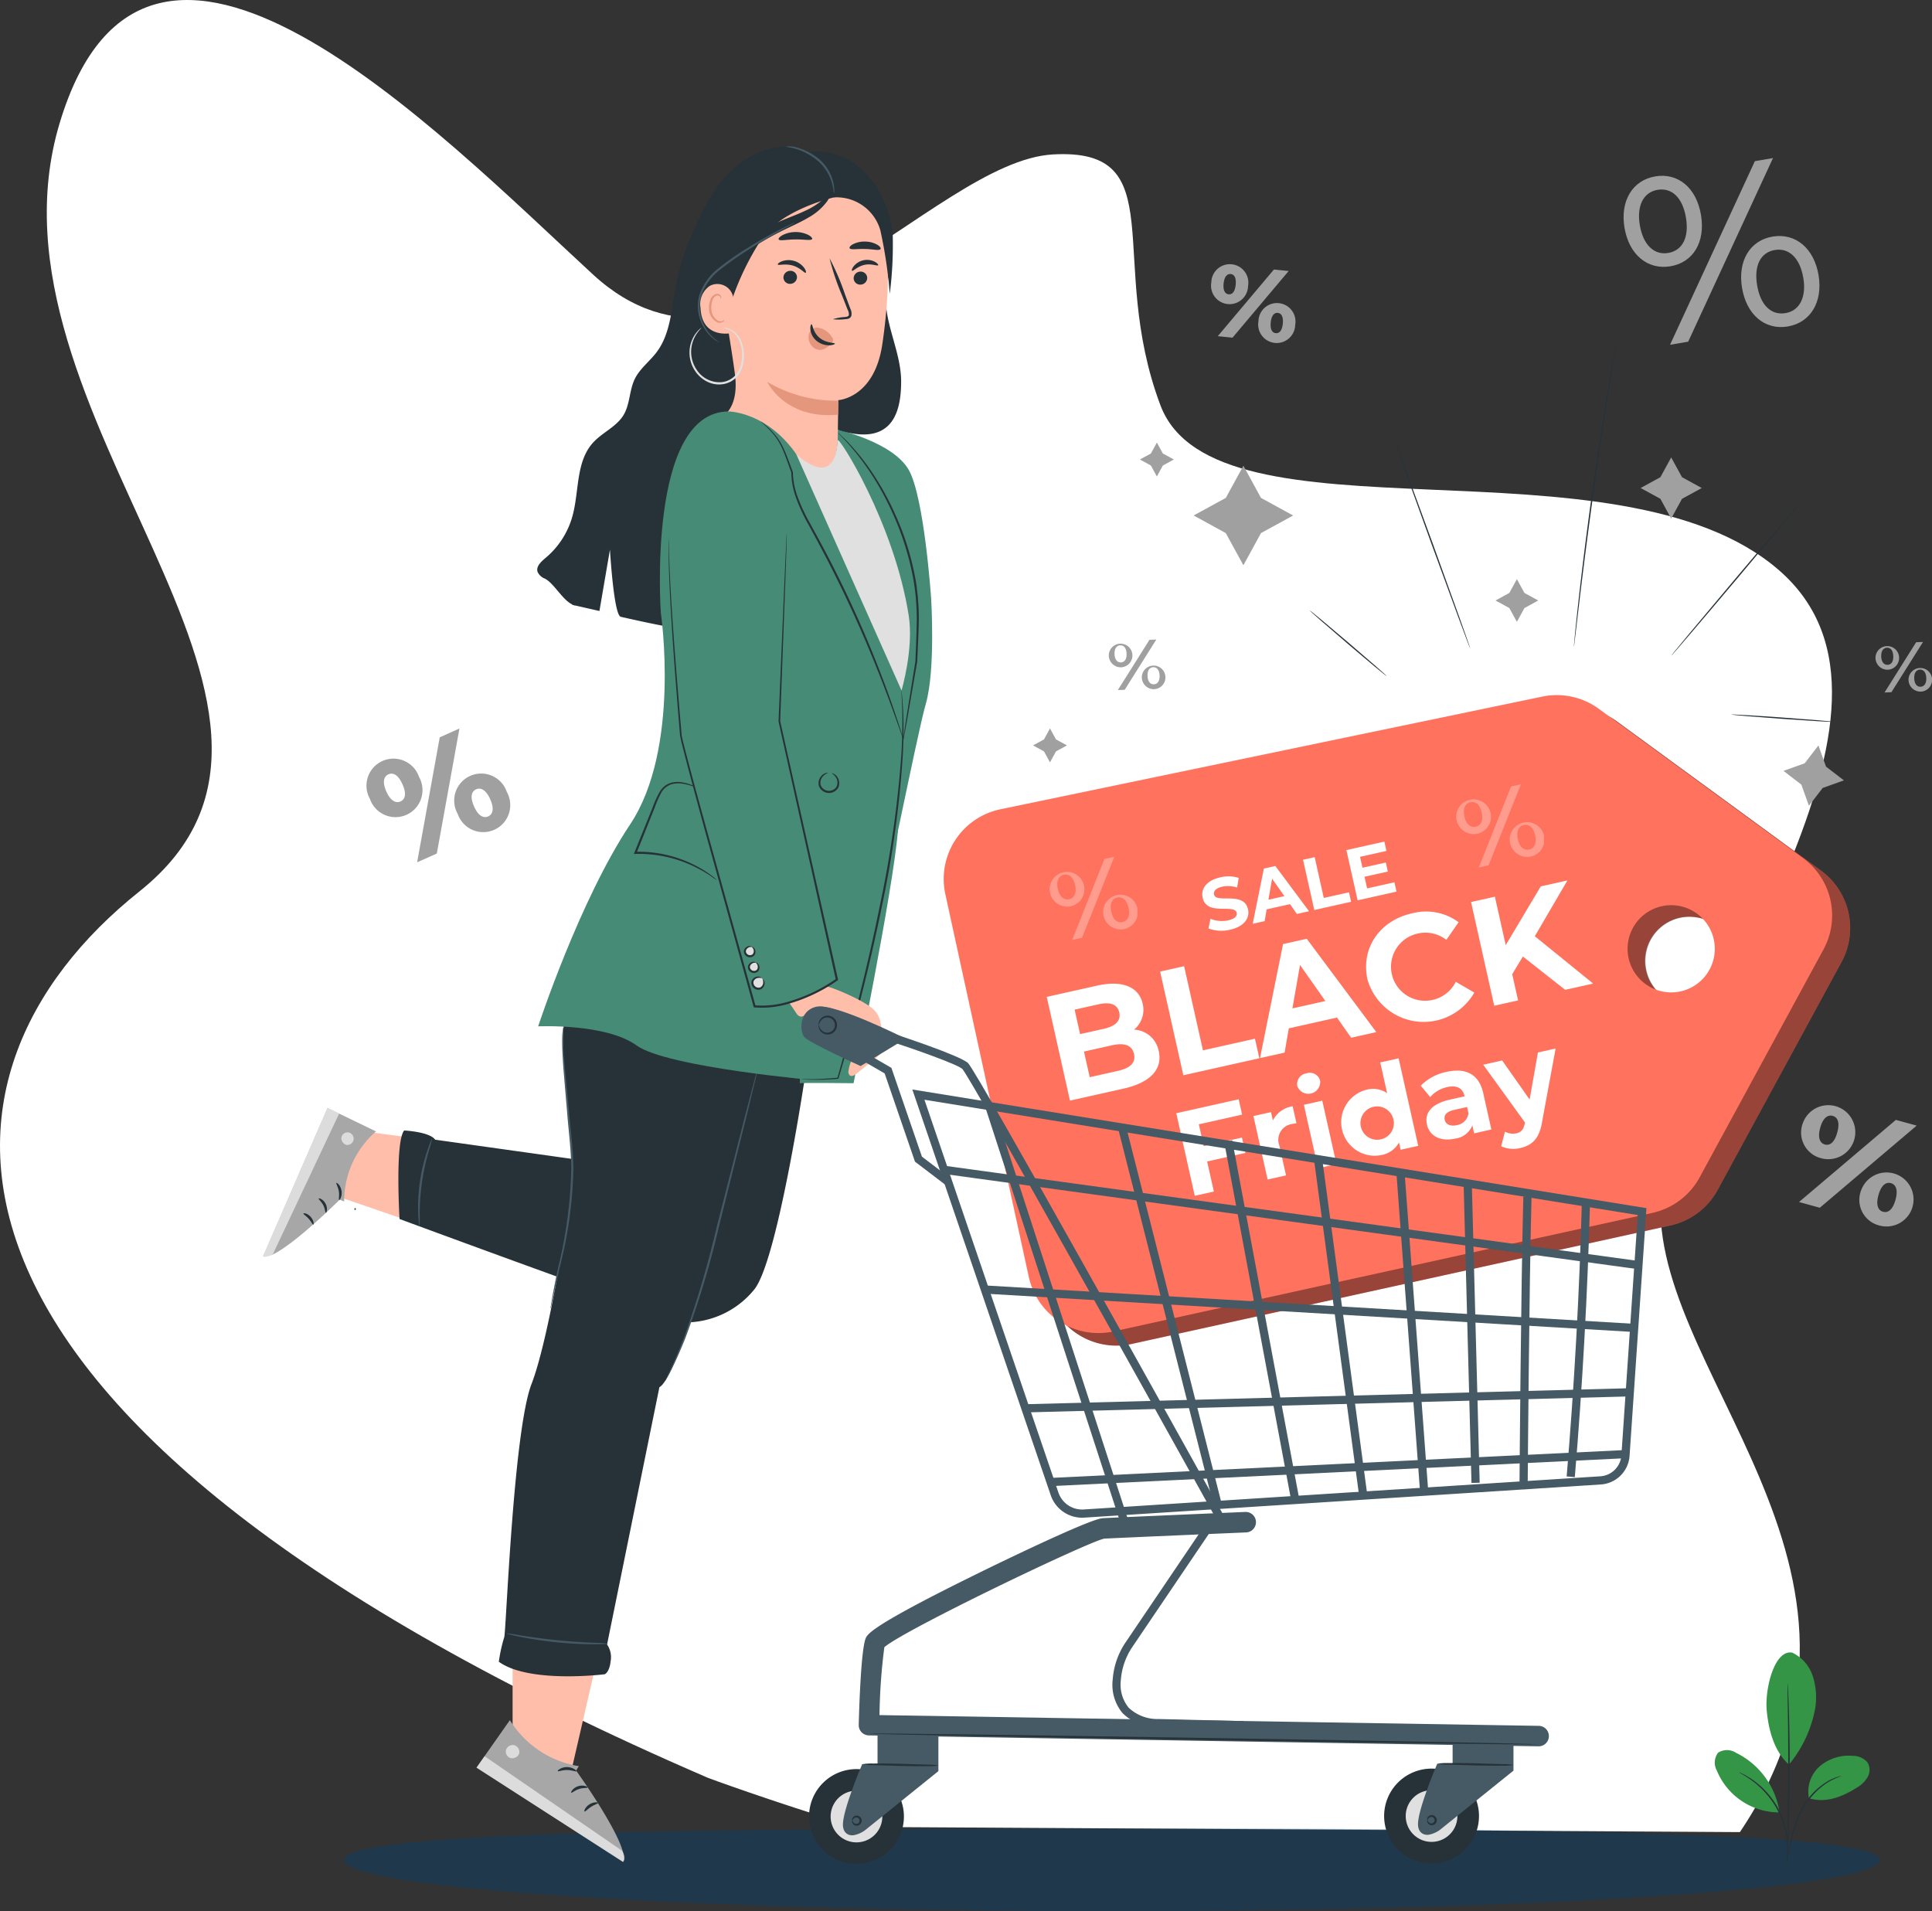 <svg xmlns="http://www.w3.org/2000/svg" xmlns:xlink="http://www.w3.org/1999/xlink" width="228.911" height="226.469" viewBox="0 0 228.911 226.469">
  <rect x="0" y="0" width="228.911" height="226.469" fill="#333333" stroke="none"/>
  <defs>
    <clipPath id="clip-path">
      <rect id="Rectángulo_291369" data-name="Rectángulo 291369" width="217.061" height="217.091" fill="#fff"/>
    </clipPath>
    <clipPath id="clip-path-2">
      <rect id="Rectángulo_291491" data-name="Rectángulo 291491" width="197.749" height="203.521" fill="none"/>
    </clipPath>
    <clipPath id="clip-path-6">
      <rect id="Rectángulo_291472" data-name="Rectángulo 291472" width="1.608" height="1.569" fill="none"/>
    </clipPath>
    <clipPath id="clip-path-7">
      <rect id="Rectángulo_291473" data-name="Rectángulo 291473" width="17.532" height="12.528" fill="none"/>
    </clipPath>
    <clipPath id="clip-path-8">
      <rect id="Rectángulo_291474" data-name="Rectángulo 291474" width="1.47" height="1.503" fill="none"/>
    </clipPath>
    <clipPath id="clip-path-9">
      <rect id="Rectángulo_291475" data-name="Rectángulo 291475" width="9.02" height="17.681" fill="none"/>
    </clipPath>
    <clipPath id="clip-path-11">
      <rect id="Rectángulo_291477" data-name="Rectángulo 291477" width="105.265" height="75.595" fill="none"/>
    </clipPath>
    <clipPath id="clip-path-12">
      <rect id="Rectángulo_291478" data-name="Rectángulo 291478" width="10.477" height="9.855" fill="none"/>
    </clipPath>
  </defs>
  <g id="Grupo_871317" data-name="Grupo 871317" transform="translate(-1037.839 -847.998)">
    <g id="Grupo_870717" data-name="Grupo 870717" transform="translate(1037.839 847.998)">
      <g id="Grupo_870714" data-name="Grupo 870714" clip-path="url(#clip-path)">
        <path id="Trazado_215321" data-name="Trazado 215321" d="M16.525,105.621c27.129-21.63-19.852-56.536-9.449-91.06s44.729.97,63.2,17.979S110.392,19.118,124.742,18.3s6.274,12.483,12.746,29.711,54.177,2.921,73.3,19.561-11.344,52.052-13.909,73.168,30.376,45.01,9.271,76.35l-104.846-.62c-10.55-3.243-17.432-5.813-17.432-5.813C-14.283,168.268-10.6,127.25,16.525,105.621" transform="translate(0 0)" fill="#fff"/>
      </g>
    </g>
    <g id="Grupo_870937" data-name="Grupo 870937" transform="translate(10479 10996.137)">
      <path id="Trazado_264543" data-name="Trazado 264543" d="M209.053,582.976c0,3.35-40.736,6.066-90.986,6.066s-90.986-2.716-90.986-6.066,40.759-3.741,91.01-3.741,90.963.391,90.963,3.741" transform="translate(-9427.479 -10510.712)" fill="#033f71" opacity="0.4"/>
      <g id="Grupo_870936" data-name="Grupo 870936" transform="translate(-9410 -10130.796)">
        <g id="Grupo_870935" data-name="Grupo 870935" clip-path="url(#clip-path-2)">
          <g id="Grupo_870907" data-name="Grupo 870907">
            <g id="Grupo_870906" data-name="Grupo 870906" clip-path="url(#clip-path-2)">
              <path id="Trazado_264419" data-name="Trazado 264419" d="M231.594,30.928a2.194,2.194,0,1,1,4.352.44,2.194,2.194,0,1,1-4.352-.44m7.416-1.517,1.746.176-6.653,7.9-1.746-.177Zm-4.531,1.808c.087-.861-.182-1.231-.594-1.272-.388-.039-.75.267-.837,1.128s.206,1.234.594,1.272c.412.042.75-.267.836-1.128m2.7,4.314a2.194,2.194,0,1,1,4.352.44,2.194,2.194,0,1,1-4.352-.44m2.885.292c.087-.861-.194-1.232-.594-1.273s-.749.267-.836,1.128.194,1.232.594,1.272.75-.267.837-1.128" transform="translate(-119.231 -14.819)" fill="#a0a0a0"/>
              <path id="Trazado_264420" data-name="Trazado 264420" d="M332.406,11.118c-.535-3.179.945-5.635,3.65-6.09s4.874,1.36,5.413,4.567-.918,5.631-3.623,6.085-4.907-1.384-5.44-4.563M339.684,9.9c-.394-2.343-1.66-3.563-3.361-3.278-1.673.281-2.494,1.882-2.1,4.2s1.688,3.559,3.361,3.278c1.7-.286,2.5-1.853,2.1-4.2m8.169-6.677L350,2.858l-10.05,21.76-2.146.36Zm-1.519,15.023c-.534-3.18.918-5.631,3.623-6.085s4.906,1.383,5.44,4.562-.946,5.635-3.65,6.09-4.878-1.388-5.413-4.567m7.251-1.219c-.389-2.315-1.688-3.558-3.361-3.277-1.7.286-2.5,1.853-2.1,4.2s1.66,3.564,3.361,3.278c1.673-.281,2.495-1.882,2.106-4.2" transform="translate(-171.09 -1.471)" fill="#a0a0a0"/>
              <path id="Trazado_264421" data-name="Trazado 264421" d="M25.713,150.525a3.2,3.2,0,1,1,5.819-2.6,3.2,3.2,0,1,1-5.819,2.6M29.57,148.8c-.514-1.151-1.122-1.423-1.673-1.177-.518.232-.753.881-.239,2.032s1.155,1.409,1.673,1.177c.551-.246.754-.881.24-2.032m4.414-5.568,2.334-1.043L33.64,157l-2.334,1.043Zm2.125,9.064a3.2,3.2,0,1,1,5.818-2.6,3.2,3.2,0,1,1-5.818,2.6m3.856-1.723c-.514-1.151-1.138-1.417-1.672-1.178s-.753.881-.24,2.032,1.138,1.416,1.673,1.177.753-.881.239-2.032" transform="translate(-13.044 -73.209)" fill="#a0a0a0"/>
              <path id="Trazado_264422" data-name="Trazado 264422" d="M386.62,235.412l2.465.678-11.476,9.732-2.465-.678Zm-11.02.376a3.2,3.2,0,1,1,2.151,4.163,3.133,3.133,0,0,1-2.151-4.163m4.074,1.12c.334-1.215.038-1.812-.544-1.972-.548-.151-1.142.2-1.476,1.417s0,1.822.543,1.972c.582.16,1.142-.2,1.476-1.417m2.829,6.853a3.2,3.2,0,1,1,2.151,4.163,3.124,3.124,0,0,1-2.151-4.163m4.074,1.12c.334-1.215.021-1.817-.543-1.972s-1.142.2-1.476,1.417-.021,1.817.544,1.972,1.141-.2,1.475-1.417" transform="translate(-193.15 -120.057)" fill="#a0a0a0"/>
              <path id="Trazado_264423" data-name="Trazado 264423" d="M206.579,122.208a1.4,1.4,0,1,1,1.445,1.54,1.419,1.419,0,0,1-1.445-1.54m2.1-.079c-.024-.647-.3-1-.751-.984-.431.016-.7.4-.675,1.038s.32,1,.751.985c.448-.017.7-.392.675-1.039m2.712-1.638.813-.031-3.745,5.955-.813.031Zm-.9,4.311a1.4,1.4,0,1,1,1.445,1.54,1.418,1.418,0,0,1-1.445-1.54m2.1-.079c-.024-.638-.312-1-.751-.985s-.7.391-.675,1.039.311,1,.751.985.7-.4.675-1.039" transform="translate(-106.36 -62.021)" fill="#a0a0a0"/>
              <path id="Trazado_264424" data-name="Trazado 264424" d="M393.83,122.8a1.4,1.4,0,1,1,1.445,1.54,1.419,1.419,0,0,1-1.445-1.54m2.1-.079c-.024-.647-.3-1-.751-.984-.431.016-.7.4-.675,1.038s.32,1,.751.985c.448-.017.7-.392.675-1.039m2.712-1.638.813-.031-3.745,5.955-.813.031Zm-.9,4.311a1.4,1.4,0,1,1,1.445,1.54,1.418,1.418,0,0,1-1.445-1.54m2.1-.079c-.024-.638-.312-1-.751-.985s-.7.392-.675,1.039.312,1,.751.985.7-.4.675-1.039" transform="translate(-202.77 -62.326)" fill="#a0a0a0"/>
              <path id="Trazado_264425" data-name="Trazado 264425" d="M235.272,81.818l3.811,2.084-3.811,2.084L233.187,89.8,231.1,85.986,227.293,83.9l3.811-2.084,2.084-3.811Z" transform="translate(-117.026 -40.163)" fill="#a0a0a0"/>
              <path id="Trazado_264426" data-name="Trazado 264426" d="M216.891,73.643l1.3.71-1.3.71-.71,1.3-.71-1.3-1.3-.71,1.3-.71.71-1.3Z" transform="translate(-110.271 -37.248)" fill="#a0a0a0"/>
              <path id="Trazado_264427" data-name="Trazado 264427" d="M190.788,143.471l1.3.71-1.3.71-.71,1.3-.71-1.3-1.3-.71,1.3-.71.71-1.3Z" transform="translate(-96.832 -73.2)" fill="#a0a0a0"/>
              <path id="Trazado_264428" data-name="Trazado 264428" d="M341.359,78.317,343.7,79.6l-2.342,1.281-1.281,2.342L338.8,80.878,336.456,79.6l2.342-1.281,1.281-2.342Z" transform="translate(-173.23 -39.117)" fill="#a0a0a0"/>
              <path id="Trazado_264429" data-name="Trazado 264429" d="M376.387,148.834l2.116,1.627-2.512.9-1.627,2.116-.9-2.512-2.116-1.627,2.512-.9,1.627-2.116Z" transform="translate(-191.194 -75.337)" fill="#a0a0a0"/>
              <path id="Trazado_264430" data-name="Trazado 264430" d="M304.449,107.34l1.636.895-1.636.895-.895,1.636-.895-1.636-1.636-.895,1.636-.895.895-1.636Z" transform="translate(-154.988 -54.424)" fill="#a0a0a0"/>
            </g>
          </g>
          <g id="Grupo_870909" data-name="Grupo 870909">
            <g id="Grupo_870908" data-name="Grupo 870908" clip-path="url(#clip-path-2)">
              <path id="Trazado_264431" data-name="Trazado 264431" d="M370.236,367.872a4.684,4.684,0,0,1,2.428,2.751,8.27,8.27,0,0,1,.323,3.726,14.6,14.6,0,0,1-3.127,6.791c-2.036-1.777-2.5-4.877-2.643-6.465-.22-2.509.907-7.177,3.02-6.8" transform="translate(-189.054 -189.395)" fill="#359547"/>
              <path id="Trazado_264432" data-name="Trazado 264432" d="M377.475,398.12a4,4,0,0,1,1.292-3.8,5.309,5.309,0,0,1,3.916-1.223,2.235,2.235,0,0,1,1.719.772,1.71,1.71,0,0,1,.026,1.732,3.467,3.467,0,0,1-1.283,1.264c-1.764,1.107-3.675,1.854-5.67,1.256" transform="translate(-194.302 -202.384)" fill="#359547"/>
              <path id="Trazado_264433" data-name="Trazado 264433" d="M372.187,408.068a2.811,2.811,0,0,1,.073-.5c.064-.349.147-.8.246-1.343a14.025,14.025,0,0,1,1.386-4.29,8.588,8.588,0,0,1,3.078-3.272,5.824,5.824,0,0,1,1.256-.555,3.5,3.5,0,0,1,.361-.092.371.371,0,0,1,.129-.018,9.147,9.147,0,0,0-1.681.772,8.871,8.871,0,0,0-2.989,3.251,15.1,15.1,0,0,0-1.418,4.229c-.123.563-.224,1.019-.3,1.332a2.641,2.641,0,0,1-.14.482" transform="translate(-191.626 -204.918)" fill="#263238"/>
              <path id="Trazado_264434" data-name="Trazado 264434" d="M372.24,375.379a1.018,1.018,0,0,1,.025.217c.01.161.022.368.037.623.029.541.061,1.325.092,2.294.063,1.938.112,4.616.1,7.573s-.085,5.637-.165,7.574c-.04.968-.078,1.752-.112,2.293-.017.256-.031.462-.042.623a1.034,1.034,0,0,1-.027.216.967.967,0,0,1-.009-.218c0-.162.005-.368.009-.624.014-.564.033-1.342.056-2.294.048-1.937.1-4.613.113-7.57s-.017-5.632-.048-7.57c-.015-.952-.027-1.73-.036-2.295,0-.256,0-.463,0-.624a1.025,1.025,0,0,1,.011-.218" transform="translate(-191.603 -193.271)" fill="#263238"/>
              <path id="Trazado_264435" data-name="Trazado 264435" d="M362.214,398.878a9.352,9.352,0,0,0-5.106-6.851A1.973,1.973,0,0,0,354.98,392a1.936,1.936,0,0,0-.161,2.121,7.991,7.991,0,0,0,7.347,4.961" transform="translate(-182.565 -201.67)" fill="#359547"/>
              <path id="Trazado_264436" data-name="Trazado 264436" d="M360.465,397.11a2.4,2.4,0,0,1,.432.189,4.392,4.392,0,0,1,.488.26c.183.114.4.226.621.39a8.234,8.234,0,0,1,.711.536,9.169,9.169,0,0,1,.757.687,10.391,10.391,0,0,1,1.438,1.847,10.176,10.176,0,0,1,.947,2.142,8.89,8.89,0,0,1,.239.995,7.557,7.557,0,0,1,.122.882,7,7,0,0,1,.034.733,4.278,4.278,0,0,1-.016.553,2.407,2.407,0,0,1-.052.469c-.04,0,.03-.673-.089-1.742a8.118,8.118,0,0,0-.142-.866,9.229,9.229,0,0,0-.251-.975,10.569,10.569,0,0,0-.944-2.1,10.807,10.807,0,0,0-1.4-1.825,9.788,9.788,0,0,0-.734-.689c-.233-.213-.474-.383-.689-.545-.875-.627-1.488-.906-1.47-.94" transform="translate(-185.592 -204.459)" fill="#263238"/>
            </g>
          </g>
          <g id="Grupo_870923" data-name="Grupo 870923">
            <g id="Grupo_870922" data-name="Grupo 870922" clip-path="url(#clip-path-2)">
              <path id="Trazado_264437" data-name="Trazado 264437" d="M116.489,69.022c.594,0,7.187,1.584,9.039,4.851S128.18,89.1,128.18,89.1s.533,8.412-.62,12.451c-1.168,4.094-4.927,23.88-6.323,27.906-1.791,5.164-4.331,13.687-4.331,13.687L95.2,127.732Z" transform="translate(-49.017 -35.537)" fill="#468b76"/>
              <path id="Trazado_264438" data-name="Trazado 264438" d="M134.687,30.339c-.937,2.027-.635,4.4-.084,6.565s1.34,4.31,1.324,6.543c-.023,3.281-.855,7.762-7.5,5.645-4.048-1.289-.325,10.724-2.512,14.367a6.153,6.153,0,0,1-1.569,1.949c-1.633,1.161-3.881.488-5.753-.225-.6-.228-1.28-.547-1.417-1.172a1.95,1.95,0,0,1,.12-.967l9.924-32.938" transform="translate(-60.317 -15.501)" fill="#263238"/>
              <path id="Trazado_264439" data-name="Trazado 264439" d="M120.184,41.738c3.811-.9,4.982-2.794,5.027-6.146l.058-4.264s4.218-.219,5.2-6.5a62.478,62.478,0,0,0,.641-12.36c-.245-3.768-4.16-10.411-7.913-10.006L112.89,7.477a2.21,2.21,0,0,0-1.972,2.245l.8,24.355" transform="translate(-57.108 -1.258)" fill="#ffbea9"/>
              <path id="Trazado_264440" data-name="Trazado 264440" d="M145.863,31.315a.805.805,0,0,1-.775.815.771.771,0,0,1-.832-.724.806.806,0,0,1,.774-.815.771.771,0,0,1,.833.725" transform="translate(-74.273 -15.749)" fill="#263238"/>
              <path id="Trazado_264441" data-name="Trazado 264441" d="M146.932,28.355c-.072.135-.78-.228-1.627-.041s-1.36.793-1.479.7c-.057-.042,0-.27.217-.549a2.037,2.037,0,0,1,1.151-.7,2,2,0,0,1,1.327.176c.311.166.446.355.41.416" transform="translate(-74.041 -14.272)" fill="#263238"/>
              <path id="Trazado_264442" data-name="Trazado 264442" d="M128.712,31.128a.806.806,0,0,1-.775.815.771.771,0,0,1-.832-.725.806.806,0,0,1,.774-.815.77.77,0,0,1,.832.725" transform="translate(-65.442 -15.653)" fill="#263238"/>
              <path id="Trazado_264443" data-name="Trazado 264443" d="M129.036,29.283c-.137.084-.634-.594-1.539-.855s-1.7.019-1.77-.125c-.033-.065.131-.242.485-.377a2.326,2.326,0,0,1,1.457-.042,2.255,2.255,0,0,1,1.184.823c.214.3.249.539.183.575" transform="translate(-64.731 -14.307)" fill="#263238"/>
              <path id="Trazado_264444" data-name="Trazado 264444" d="M138.77,34.545a5.714,5.714,0,0,1,1.407-.257c.221-.023.43-.068.468-.219a1.132,1.132,0,0,0-.149-.656l-.658-1.683a28.988,28.988,0,0,1-1.48-4.4,28.968,28.968,0,0,1,1.831,4.275l.631,1.694a1.282,1.282,0,0,1,.117.868.557.557,0,0,1-.363.325,1.5,1.5,0,0,1-.376.053,5.616,5.616,0,0,1-1.427.005" transform="translate(-71.231 -14.068)" fill="#263238"/>
              <path id="Trazado_264445" data-name="Trazado 264445" d="M131.567,59.75a15.978,15.978,0,0,1-8.416-2.225s2.108,4.484,8.393,3.883Z" transform="translate(-63.407 -29.618)" fill="#e4977c"/>
              <path id="Trazado_264446" data-name="Trazado 264446" d="M136,45.382a2.314,2.314,0,0,0-1.665-1.1.993.993,0,0,0-.977.544,1.571,1.571,0,0,0,.14,1.441,1.327,1.327,0,0,0,1.313.636A2.222,2.222,0,0,0,135.9,46.2a.783.783,0,0,0,.22-.311.533.533,0,0,0-.069-.455" transform="translate(-68.604 -22.798)" fill="#e4977c"/>
              <path id="Trazado_264447" data-name="Trazado 264447" d="M133.815,43.456c.141-.008.145.932.952,1.6s1.808.56,1.815.692c.013.059-.223.183-.646.2a2.343,2.343,0,0,1-1.516-.524,2.041,2.041,0,0,1-.737-1.34c-.037-.393.067-.626.132-.621" transform="translate(-68.825 -22.374)" fill="#263238"/>
              <path id="Trazado_264448" data-name="Trazado 264448" d="M129.894,21.747c-.108.226-.959.03-1.982.052-1.025,0-1.87.217-1.983-.006-.05-.107.114-.313.466-.507a3.446,3.446,0,0,1,3.021-.035c.357.186.525.389.478.5" transform="translate(-64.832 -10.77)" fill="#263238"/>
              <path id="Trazado_264449" data-name="Trazado 264449" d="M146.908,24.154c-.19.2-.931-.009-1.823-.02-.892-.036-1.648.13-1.821-.077-.076-.1.043-.3.374-.483a2.989,2.989,0,0,1,1.483-.32,2.928,2.928,0,0,1,1.453.4c.315.2.418.406.334.5" transform="translate(-73.75 -11.972)" fill="#263238"/>
              <path id="Trazado_264450" data-name="Trazado 264450" d="M79.295,35.34c1.37-2.214,5.792-7.521,7.357-11.176,1.117-2.608,1.958-11.759,4.34-16.469S96.179,1.079,98.931.338a6.329,6.329,0,0,1,6.06,1.376c1.243,1.112,1.667,4.348,1.667,4.348s-6.639,1.476-8.875,5.262a32.3,32.3,0,0,0-3.191,6.537l-.831,2.379s.778,4.6,1.064,6.881-.17,4.39-2.043,5.313L89.013,35.1s2.045,22.011,1.818,22.184c-.562.429-5.278-.522-9.543-1.5-.828-.19-1.28-7.956-1.28-7.956l-1.246,7.271-3.208-.731s.942-14.5,3.741-19.022" transform="translate(-38.9 -0.043)" fill="#263238"/>
              <path id="Trazado_264451" data-name="Trazado 264451" d="M135.9,6.682a5.394,5.394,0,0,1,5.51,3.887,54.382,54.382,0,0,1,1.118,7.541,45.618,45.618,0,0,0,.351-6.986A12.341,12.341,0,0,0,139.462,3.6c-1.892-1.729-3.488-2.54-6.871-2.334A5.96,5.96,0,0,1,134.8,3.158c.434.642.539,1.11,1.1,3.524" transform="translate(-68.267 -0.635)" fill="#263238"/>
              <path id="Trazado_264452" data-name="Trazado 264452" d="M110.751,35.436a1.905,1.905,0,0,0-2.788-1.621,2.612,2.612,0,0,0-1.107,2.627c.162,3.935,4.079,2.961,4.082,2.848,0-.07-.105-2.226-.187-3.853" transform="translate(-55.014 -17.288)" fill="#ffbea9"/>
              <path id="Trazado_264453" data-name="Trazado 264453" d="M110.74,39.108c-.018-.012-.066.051-.18.109a.683.683,0,0,1-.512.032,1.7,1.7,0,0,1-.848-1.489,2.262,2.262,0,0,1,.151-.989.792.792,0,0,1,.494-.548.349.349,0,0,1,.412.171c.057.108.035.187.057.194s.082-.07.043-.231a.438.438,0,0,0-.165-.24.517.517,0,0,0-.383-.084.964.964,0,0,0-.691.639,2.334,2.334,0,0,0-.193,1.107A1.78,1.78,0,0,0,110,39.435a.735.735,0,0,0,.622-.13c.118-.1.135-.191.121-.2" transform="translate(-56.08 -18.548)" fill="#e4977c"/>
              <path id="Trazado_264454" data-name="Trazado 264454" d="M88.165,11.137a28.31,28.31,0,0,0-4.829,11.455c-.462,2.588-.617,5.383-2.186,7.492-.825,1.109-2,1.961-2.61,3.2-.661,1.35-.563,3-1.337,4.286-.844,1.4-2.525,2.067-3.623,3.282-2.069,2.288-1.61,5.82-2.455,8.786A9.917,9.917,0,0,1,67.965,54.5c-.516.431-1.144.995-.952,1.639a1.531,1.531,0,0,0,.863.811c1.191.607,2.289,2.929,3.6,3.179.272-7.073,3.705-15.568,7.428-21.589,2.125-3.436,4.469-6.87,5.308-10.822.553-2.6.419-5.3.709-7.943s1.1-5.4,3.1-7.152" transform="translate(-34.484 -5.734)" fill="#263238"/>
              <path id="Trazado_264455" data-name="Trazado 264455" d="M106.059,28.919c-.049.059-.409-.108-.884-.635a4.953,4.953,0,0,1-1.138-2.759,5.072,5.072,0,0,1,.257-2.12,6.928,6.928,0,0,1,1.212-2.085,16.238,16.238,0,0,1,1.8-1.822c.654-.582,1.359-1.152,2.109-1.7a27.688,27.688,0,0,1,4.492-2.667c1.466-.69,2.806-1.133,3.846-1.633a8.707,8.707,0,0,0,2.265-1.455c.469-.433.695-.731.78-.684.067.034-.012.423-.408,1.006a6.892,6.892,0,0,1-2.217,1.922c-1.058.637-2.391,1.177-3.749,1.888a33.746,33.746,0,0,0-4.265,2.645c-.719.524-1.4,1.064-2.039,1.61a17.609,17.609,0,0,0-1.724,1.642,6.291,6.291,0,0,0-1.122,1.707,4.444,4.444,0,0,0-.344,1.7A5.369,5.369,0,0,0,105.577,28c.308.556.546.846.481.916" transform="translate(-53.554 -5.847)" fill="#263238"/>
              <path id="Trazado_264456" data-name="Trazado 264456" d="M108.782,32.835a.675.675,0,0,1-.195-.09,3.723,3.723,0,0,1-.516-.335,4.844,4.844,0,0,1-1.387-1.778,4.939,4.939,0,0,1-.336-3.315,6.69,6.69,0,0,1,2.358-3.331,34.621,34.621,0,0,1,3.353-2.339c1.063-.667,2.043-1.23,2.878-1.681s1.522-.792,2-1.018c.239-.114.427-.2.556-.252a.692.692,0,0,1,.2-.071,5.555,5.555,0,0,1-.714.411c-.465.252-1.139.617-1.959,1.086s-1.788,1.046-2.839,1.721a37.6,37.6,0,0,0-3.316,2.336,6.559,6.559,0,0,0-2.295,3.2,4.827,4.827,0,0,0,.274,3.182,5.031,5.031,0,0,0,1.286,1.776c.4.341.662.477.648.5" transform="translate(-54.679 -9.588)" fill="#455a64"/>
              <path id="Trazado_264457" data-name="Trazado 264457" d="M127.623.041a2.6,2.6,0,0,1,1.292.085,6.891,6.891,0,0,1,2.764,1.458,5.171,5.171,0,0,1,1.6,2.675,4.3,4.3,0,0,1,.118.945.836.836,0,0,1-.033.348c-.046,0-.04-.5-.258-1.247a5.425,5.425,0,0,0-1.6-2.531A7.581,7.581,0,0,0,128.867.3a11.8,11.8,0,0,0-1.244-.257" transform="translate(-65.709 0)" fill="#455a64"/>
              <path id="Trazado_264458" data-name="Trazado 264458" d="M105.577,44.273c.015.016-.182.184-.456.553a3.97,3.97,0,0,0-.726,1.765,3.8,3.8,0,0,0,.646,2.692,3.218,3.218,0,0,0,2.942,1.429,2.592,2.592,0,0,0,1.558-.745,3.02,3.02,0,0,0,.743-1.454,4.453,4.453,0,0,0-.244-2.784,2.6,2.6,0,0,0-1.338-1.3,4.085,4.085,0,0,0-.688-.175.453.453,0,0,1,.188-.016,1.828,1.828,0,0,1,.534.1,2.617,2.617,0,0,1,1.464,1.316,4.552,4.552,0,0,1,.311,2.914,3.226,3.226,0,0,1-.793,1.576,2.824,2.824,0,0,1-1.707.825,3.131,3.131,0,0,1-1.857-.368,3.7,3.7,0,0,1-1.306-1.18,3.931,3.931,0,0,1-.631-2.852,3.846,3.846,0,0,1,.825-1.8,3.281,3.281,0,0,1,.378-.385c.1-.078.149-.114.155-.108" transform="translate(-53.631 -22.775)" fill="#e0e0e0"/>
              <path id="Trazado_264459" data-name="Trazado 264459" d="M67.914,382.391l2.76-11.965L60.959,368.8v8.749l2.7,3.982Z" transform="translate(-31.386 -189.883)" fill="#ffbea9"/>
              <path id="Trazado_264460" data-name="Trazado 264460" d="M64.273,389.844l-.327.519s6.531,9.106,5.566,10.83L52.147,390.02l3.954-5.627a11.813,11.813,0,0,0,8.172,5.451" transform="translate(-26.849 -197.912)" fill="#a7a7a7"/>
              <g id="Grupo_870912" data-name="Grupo 870912" transform="translate(28.769 189.426)" opacity="0.6">
                <g id="Grupo_870911" data-name="Grupo 870911">
                  <g id="Grupo_870910" data-name="Grupo 870910" clip-path="url(#clip-path-6)">
                    <path id="Trazado_264461" data-name="Trazado 264461" d="M60.355,390.5a.843.843,0,0,0-1.011.494A.81.81,0,0,0,59.824,392a.889.889,0,0,0,1.068-.528.841.841,0,0,0-.616-.992" transform="translate(-59.302 -390.464)" fill="#fff"/>
                  </g>
                </g>
              </g>
              <g id="Grupo_870915" data-name="Grupo 870915" transform="translate(25.298 190.754)" opacity="0.6">
                <g id="Grupo_870914" data-name="Grupo 870914">
                  <g id="Grupo_870913" data-name="Grupo 870913" clip-path="url(#clip-path-7)">
                    <path id="Trazado_264462" data-name="Trazado 264462" d="M52.146,394.555,53.1,393.2l16.294,11.205s.557.834.119,1.322Z" transform="translate(-52.146 -393.202)" fill="#fff"/>
                  </g>
                </g>
              </g>
              <path id="Trazado_264463" data-name="Trazado 264463" d="M74.187,396.351c-.057.083-.506-.151-1.1-.147-.592-.012-1.044.217-1.1.133-.068-.066.385-.492,1.1-.485s1.165.432,1.1.5" transform="translate(-37.061 -203.812)" fill="#263238"/>
              <path id="Trazado_264464" data-name="Trazado 264464" d="M77.206,400.6c-.033.095-.493,0-1.012.176-.524.158-.846.5-.928.441-.088-.038.173-.572.822-.776s1.169.077,1.119.159" transform="translate(-38.743 -206.136)" fill="#263238"/>
              <path id="Trazado_264465" data-name="Trazado 264465" d="M78.5,405.552c-.089-.032.066-.531.583-.855s1.032-.254,1.022-.16-.415.184-.834.457-.681.6-.77.559" transform="translate(-40.404 -208.242)" fill="#263238"/>
              <path id="Trazado_264466" data-name="Trazado 264466" d="M21.346,240.794l8.706,1.166-3.351,9.6-9.337-3.21-.528-3.548Z" transform="translate(-8.668 -123.977)" fill="#ffbea9"/>
              <path id="Trazado_264467" data-name="Trazado 264467" d="M9.615,245.952l-.524-.222s-7.366,7.35-9.09,6.723l7.637-17.587,5.748,2.781a10.967,10.967,0,0,0-3.771,8.3" transform="translate(0 -120.925)" fill="#a7a7a7"/>
              <g id="Grupo_870918" data-name="Grupo 870918" transform="translate(9.28 116.827)" opacity="0.6">
                <g id="Grupo_870917" data-name="Grupo 870917">
                  <g id="Grupo_870916" data-name="Grupo 870916" clip-path="url(#clip-path-8)">
                    <path id="Trazado_264468" data-name="Trazado 264468" d="M20.589,241.677a.782.782,0,0,0-.6-.852.753.753,0,0,0-.85.591.826.826,0,0,0,.645.9.781.781,0,0,0,.816-.713" transform="translate(-19.128 -240.814)" fill="#fff"/>
                  </g>
                </g>
              </g>
              <g id="Grupo_870921" data-name="Grupo 870921" transform="translate(0 113.941)" opacity="0.6">
                <g id="Grupo_870920" data-name="Grupo 870920">
                  <g id="Grupo_870919" data-name="Grupo 870919" clip-path="url(#clip-path-9)">
                    <path id="Trazado_264469" data-name="Trazado 264469" d="M7.637,234.866l1.383.669L1.194,252.146s-.681.635-1.194.307Z" transform="translate(0 -234.866)" fill="#fff"/>
                  </g>
                </g>
              </g>
              <path id="Trazado_264470" data-name="Trazado 264470" d="M18.234,255.191c-.085-.04.063-.487-.03-1.029s-.356-.924-.288-.988c.051-.072.509.279.609.938s-.221,1.132-.292,1.079" transform="translate(-9.219 -130.347)" fill="#263238"/>
              <path id="Trazado_264471" data-name="Trazado 264471" d="M14.446,258.648c-.092-.017-.076-.452-.313-.9s-.584-.7-.543-.784c.022-.086.551.072.834.637s.1,1.083.022,1.049" transform="translate(-6.995 -132.291)" fill="#263238"/>
              <path id="Trazado_264472" data-name="Trazado 264472" d="M9.867,260.61c.016-.086.5-.019.871.406s.388.908.3.913-.231-.353-.544-.7-.656-.533-.627-.622" transform="translate(-5.079 -134.163)" fill="#263238"/>
              <path id="Trazado_264473" data-name="Trazado 264473" d="M90.179,213.26c-.773.382-10.5,37.876-13.56,39.422l-6.2,30.49a2.636,2.636,0,0,1,.423,1.974c-.141,1.339-.7,1.551-.7,1.551s-8.953,1.128-12.548-1.481a18.054,18.054,0,0,1,.635-2.89c.212-.212,1.058-24.391,3.243-30.031s5.075-23.475,4.794-27.07-1.269-11.984-1.058-14.663a25.2,25.2,0,0,1,1.128-5.357Z" transform="translate(-29.652 -105.654)" fill="#263238"/>
              <path id="Trazado_264474" data-name="Trazado 264474" d="M81.412,215.972s-3.3,22.607-6.144,26.284a10.51,10.51,0,0,1-7.643,3.93c-.921.155-34.423-12.237-34.423-12.237s-.545-9.124.545-10.486c0,0,3,.136,3.677,1.089L54.856,227l6.4-19.475Z" transform="translate(-17.025 -106.85)" fill="#263238"/>
              <path id="Trazado_264475" data-name="Trazado 264475" d="M109.2,224.851a2.273,2.273,0,0,1-.072.39l-.255,1.106c-.238.983-.573,2.363-.983,4.058-.859,3.442-2.036,8.156-3.337,13.363a105.8,105.8,0,0,1-3.973,13.194c-.651,1.641-1.251,2.938-1.7,3.818-.217.443-.409.775-.532,1a2.389,2.389,0,0,1-.2.341,2.267,2.267,0,0,1,.158-.364c.108-.236.285-.575.489-1.024.42-.891.994-2.2,1.621-3.839a116.643,116.643,0,0,0,3.9-13.191c1.328-5.2,2.53-9.908,3.408-13.345l1.061-4.038.3-1.095a2.4,2.4,0,0,1,.122-.377" transform="translate(-50.531 -115.769)" fill="#455a64"/>
              <path id="Trazado_264476" data-name="Trazado 264476" d="M71.761,215.006c.013,0-.019.117-.037.34a9.143,9.143,0,0,0-.029.978c.008.851.093,2.081.223,3.6.145,1.528.316,3.334.506,5.335.16,2.007.481,4.213.5,6.554a50.438,50.438,0,0,1-1.643,11.811l-.774,3.53-.208.961a1.731,1.731,0,0,1-.089.332,1.746,1.746,0,0,1,.039-.341l.162-.97c.149-.841.384-2.054.7-3.548a53.408,53.408,0,0,0,1.565-11.771c-.021-2.322-.333-4.519-.482-6.534l-.453-5.345c-.106-1.522-.165-2.76-.142-3.616a6.932,6.932,0,0,1,.076-.984,1.294,1.294,0,0,1,.087-.333" transform="translate(-36.149 -110.7)" fill="#455a64"/>
              <path id="Trazado_264477" data-name="Trazado 264477" d="M39.552,242.345a14.613,14.613,0,0,1-.421,1.5,27.032,27.032,0,0,0-1.062,7.374,14.605,14.605,0,0,1-.018,1.554,1.36,1.36,0,0,1-.077-.413c-.035-.267-.065-.657-.084-1.139a21.227,21.227,0,0,1,1.07-7.429c.154-.457.293-.822.4-1.069a1.346,1.346,0,0,1,.19-.375" transform="translate(-19.501 -124.776)" fill="#455a64"/>
              <path id="Trazado_264478" data-name="Trazado 264478" d="M22.5,259.42c0,.07-.042.127-.093.127s-.093-.057-.093-.127.042-.126.093-.126.093.056.093.126" transform="translate(-11.49 -133.502)" fill="#455a64"/>
              <path id="Trazado_264479" data-name="Trazado 264479" d="M59.363,363.188a15.306,15.306,0,0,1,1.767.25c1.087.172,2.592.387,4.261.557s3.188.258,4.288.307a15.486,15.486,0,0,1,1.781.108,1.774,1.774,0,0,1-.479.049c-.309.016-.755.024-1.307.021-1.1,0-2.63-.065-4.308-.234s-3.185-.415-4.268-.632c-.541-.108-.977-.206-1.276-.283a1.772,1.772,0,0,1-.459-.144" transform="translate(-30.564 -186.99)" fill="#455a64"/>
              <path id="Trazado_264480" data-name="Trazado 264480" d="M131.107,194.558c.107-.071,6.368,0,6.368,0s4.688-22.841,5.245-29.841S131.3,167.96,131.3,167.96Z" transform="translate(-67.503 -83.548)" fill="#468b76"/>
              <path id="Trazado_264481" data-name="Trazado 264481" d="M146.667,212.707a9.321,9.321,0,0,1,.4,3.073,2.492,2.492,0,0,1-.244.895,2.853,2.853,0,0,1-.775.807l-2.124,1.7c-.227.181-.555.366-.782.184a.62.62,0,0,1-.131-.588,4.676,4.676,0,0,1,.6-1.695l.756-3.173-.777-1.64Z" transform="translate(-73.626 -109.29)" fill="#ffbea9"/>
              <path id="Trazado_264482" data-name="Trazado 264482" d="M89.744,64.746s6.084,0,9.66,7.948c0,0,10.777,18.8,11.028,26.818,0,0-.125,11.905-2.13,18.923s-7.775,25.613-7.775,25.613-18.04-1.551-21.674-4.183S67.2,137.608,67.2,137.608s4.887-14.913,10.9-23.936,3.634-25.063,3.634-25.063-1.684-23.791,8.01-23.863" transform="translate(-34.598 -33.336)" fill="#468b76"/>
              <path id="Trazado_264483" data-name="Trazado 264483" d="M131.5,178.925a1.725,1.725,0,0,1,.292.007c.192.007.476.017.846.016.739,0,1.822-.043,3.181-.176l-.061.05c1.252-4.4,3.32-11.927,5.07-20.594a131.7,131.7,0,0,0,2.522-17.866c.129-2.306.129-4.177.087-5.467-.03-.63-.053-1.127-.07-1.486-.005-.158-.009-.286-.012-.388a.52.52,0,0,1,0-.133.5.5,0,0,1,.021.13l.037.386c.029.359.068.856.118,1.486.071,1.292.1,3.168-.008,5.481a123.412,123.412,0,0,1-2.452,17.906c-1.752,8.678-3.865,16.2-5.182,20.584l-.014.046-.047,0a29.116,29.116,0,0,1-3.2.111c-.371-.01-.656-.032-.848-.052a1.741,1.741,0,0,1-.289-.045" transform="translate(-67.705 -68.42)" fill="#263238"/>
              <path id="Trazado_264484" data-name="Trazado 264484" d="M135.143,71.761c.036-.678,6.683,9.743,8.418,20.742.624,3.956-.849,8.9-.849,8.9L130.24,73.405s4.574,4.485,4.9-1.645" transform="translate(-67.056 -36.931)" fill="#e0e0e0"/>
              <path id="Trazado_264485" data-name="Trazado 264485" d="M121.535,67.138a9.219,9.219,0,0,1,1.451,1.3,7.257,7.257,0,0,1,1.263,1.907c.378.81.705,1.767,1.1,2.805l.006.016v.018A9.024,9.024,0,0,0,125.884,76a20.433,20.433,0,0,0,1.354,2.963c1.108,2.007,2.306,4.207,3.462,6.55a133.921,133.921,0,0,1,5.82,13.535c.651,1.77,1.128,3.219,1.455,4.222l.359,1.16a2.657,2.657,0,0,1,.108.409,2.64,2.64,0,0,1-.157-.393l-.4-1.145c-.355-.992-.858-2.431-1.529-4.191-1.334-3.521-3.314-8.34-5.878-13.485-1.156-2.34-2.343-4.533-3.445-6.551a20.237,20.237,0,0,1-1.351-3,9.134,9.134,0,0,1-.512-2.882l.006.033c-.388-1.045-.7-2.005-1.062-2.808a7.343,7.343,0,0,0-1.2-1.9,13.58,13.58,0,0,0-1.008-1.024l-.276-.255c-.062-.059-.091-.09-.088-.094" transform="translate(-62.574 -34.567)" fill="#263238"/>
              <path id="Trazado_264486" data-name="Trazado 264486" d="M137.224,153.062c0-.011.1-.014.264.065a1.16,1.16,0,0,1,.51.545,1.29,1.29,0,0,1,.006,1.115,1.278,1.278,0,0,1-2.289-.228,1.289,1.289,0,0,1,.226-1.093,1.157,1.157,0,0,1,.606-.434c.173-.046.273-.022.272-.011a1.451,1.451,0,0,0-.732.547,1.14,1.14,0,0,0-.149.924,1.063,1.063,0,0,0,1.86.185,1.139,1.139,0,0,0,.035-.935,1.449,1.449,0,0,0-.61-.68" transform="translate(-69.854 -78.778)" fill="#263238"/>
              <path id="Trazado_264487" data-name="Trazado 264487" d="M98.365,156.036c-.008.02-.309-.112-.865-.3a6.914,6.914,0,0,0-1.03-.269,3.15,3.15,0,0,0-1.375.031,2.149,2.149,0,0,0-1.264,1,12.758,12.758,0,0,0-.79,1.793l-1.684,4.216c-.163.4-.324.8-.476,1.181l-.12-.172a14.688,14.688,0,0,1,7.175,1.662,13.245,13.245,0,0,1,1.868,1.177c.21.152.359.288.463.375s.154.138.149.145a6.506,6.506,0,0,1-.666-.444,16,16,0,0,0-1.891-1.1,15.068,15.068,0,0,0-7.091-1.561l-.192.006.071-.179.474-1.182,1.7-4.209a12.455,12.455,0,0,1,.829-1.817,2.615,2.615,0,0,1,.62-.691,2.333,2.333,0,0,1,.775-.372,3.235,3.235,0,0,1,1.448,0,6.238,6.238,0,0,1,1.037.315c.277.108.485.205.625.274a.866.866,0,0,1,.207.118" transform="translate(-46.635 -79.93)" fill="#263238"/>
              <path id="Trazado_264488" data-name="Trazado 264488" d="M148.095,106.608a.7.7,0,0,1,.013-.179c.018-.135.041-.3.069-.515.072-.474.17-1.128.294-1.949l1.112-6.95v.013c.057-1.447.127-3.028.16-4.7a25.473,25.473,0,0,0-.094-2.571c-.021-.438-.073-.879-.135-1.322s-.123-.892-.21-1.339a33.062,33.062,0,0,0-2.263-7.279,34.023,34.023,0,0,0-2.991-5.469,30.61,30.61,0,0,0-2.6-3.31c-.334-.369-.615-.635-.793-.828a2.449,2.449,0,0,1-.268-.3,2.386,2.386,0,0,1,.3.262c.189.181.483.437.829.8a27.517,27.517,0,0,1,2.673,3.277,32.9,32.9,0,0,1,3.057,5.477,32.536,32.536,0,0,1,2.3,7.327c.088.452.163.9.211,1.352s.114.894.135,1.338a25.241,25.241,0,0,1,.088,2.593c-.039,1.681-.118,3.261-.186,4.708v.013c-.495,2.853-.908,5.237-1.2,6.934l-.354,1.939-.1.509a.7.7,0,0,1-.046.173" transform="translate(-72.283 -35.994)" fill="#263238"/>
              <path id="Trazado_264489" data-name="Trazado 264489" d="M132.879,205.2c.253-.115,4.895,1.748,5.818,2.94a2.421,2.421,0,0,1,.6,1.816s-5.925-2.536-7.139-2.365-2.048,1.925-2.8.791-.867-1.271-.867-1.271Z" transform="translate(-66.156 -105.648)" fill="#ffbea9"/>
              <path id="Trazado_264490" data-name="Trazado 264490" d="M105.922,67.138c1.7,0,6.076,3.315,6.32,11.839.237,8.288-.3,23.265-.3,23.265l6.9,31.057c.2.3-6.708,3.958-9.755,3.174,0,0-7.948-28.031-8.629-31.487S98.3,85.437,98.868,81.81s-.316-14.656,7.054-14.672" transform="translate(-50.839 -34.567)" fill="#468b76"/>
              <path id="Trazado_264491" data-name="Trazado 264491" d="M120.6,203.04a.7.7,0,1,0,.122.109" transform="translate(-61.527 -104.483)" fill="#e0e0e0"/>
              <path id="Trazado_264492" data-name="Trazado 264492" d="M120.593,203.07c.01-.01.069.018.134.115a.71.71,0,0,1,.1.471.818.818,0,0,1-.4.61.822.822,0,0,1-1.123-1,.817.817,0,0,1,.559-.466.71.71,0,0,1,.479.039c.1.053.138.109.13.119a1.1,1.1,0,0,0-.556.012.669.669,0,0,0-.394.378.607.607,0,0,0,.8.708.667.667,0,0,0,.329-.436,1.1,1.1,0,0,0-.054-.554" transform="translate(-61.399 -104.405)" fill="#263238"/>
              <path id="Trazado_264493" data-name="Trazado 264493" d="M119.491,199.322a.591.591,0,1,0,.112,1.018.623.623,0,0,0-.112-1.018" transform="translate(-61.096 -102.603)" fill="#e0e0e0"/>
              <path id="Trazado_264494" data-name="Trazado 264494" d="M119.366,199.257c0-.013.064-.015.152.039a.6.6,0,0,1,.246.349.7.7,0,0,1-.125.638.712.712,0,0,1-1.213-.533.705.705,0,0,1,.385-.524.607.607,0,0,1,.424-.055c.1.029.137.074.131.086-.011.038-.219-.046-.465.124a.553.553,0,0,0-.244.392.495.495,0,0,0,.808.355.549.549,0,0,0,.124-.445c-.041-.3-.244-.392-.223-.426" transform="translate(-60.97 -102.538)" fill="#263238"/>
              <path id="Trazado_264495" data-name="Trazado 264495" d="M118.506,195.479a.591.591,0,1,0,.112,1.018.623.623,0,0,0-.112-1.018" transform="translate(-60.589 -100.625)" fill="#e0e0e0"/>
              <path id="Trazado_264496" data-name="Trazado 264496" d="M118.381,195.414c0-.013.064-.015.152.039a.6.6,0,0,1,.246.349.7.7,0,0,1-.125.638.712.712,0,0,1-1.213-.533.7.7,0,0,1,.385-.523.607.607,0,0,1,.424-.055c.1.029.137.074.131.086-.011.038-.219-.047-.465.124a.553.553,0,0,0-.244.392.495.495,0,0,0,.808.355.55.55,0,0,0,.124-.445c-.041-.3-.244-.392-.223-.426" transform="translate(-60.463 -100.559)" fill="#263238"/>
              <path id="Trazado_264497" data-name="Trazado 264497" d="M99.134,95.063s0,.1,0,.289-.017.474-.012.848c.006.746.029,1.846.1,3.264.131,2.837.406,6.945.813,12.035l.329,4q.09,1.044.184,2.128c.016.181.032.362.048.545l.024.272.057.265c.072.354.169.717.26,1.081.747,2.916,1.605,6.024,2.5,9.3l5.937,21.408-.11-.092a10.765,10.765,0,0,0,3.644-.336,19.21,19.21,0,0,0,6.025-2.814l-.049.129c-2.577-11.618-4.922-22.185-6.793-30.616l0-.013v-.013l.687-16.282c.088-1.925.156-3.428.2-4.458q.039-.756.06-1.163c.016-.262.031-.4.031-.4s0,.135,0,.4-.018.659-.032,1.164c-.034,1.031-.085,2.534-.15,4.46-.144,3.874-.349,9.448-.6,16.286l0-.025c1.885,8.428,4.249,18.99,6.847,30.6l.018.082-.067.046a19.409,19.409,0,0,1-6.112,2.857,11.013,11.013,0,0,1-3.729.342l-.086-.008-.023-.083-5.914-21.416c-.889-3.282-1.74-6.391-2.479-9.314-.09-.367-.185-.725-.26-1.1l-.057-.276-.024-.277q-.023-.274-.046-.545-.09-1.086-.176-2.129-.163-2.088-.313-4c-.384-5.093-.633-9.2-.734-12.044-.055-1.419-.063-2.522-.053-3.268,0-.373.028-.657.036-.848s.023-.288.023-.288" transform="translate(-51.009 -48.627)" fill="#263238"/>
            </g>
          </g>
          <g id="Grupo_870934" data-name="Grupo 870934">
            <g id="Grupo_870933" data-name="Grupo 870933" clip-path="url(#clip-path-2)">
              <path id="Trazado_264498" data-name="Trazado 264498" d="M272.454,156.4,248.268,138.72a8.436,8.436,0,0,0-6.694-1.448l-64.208,13.353a8.434,8.434,0,0,0-6.523,10.054l9.894,45.372a8.433,8.433,0,0,0,10.052,6.44l63.826-14.04a8.434,8.434,0,0,0,5.6-4.21l14.676-27.007a8.434,8.434,0,0,0-2.434-10.836M261.981,168a5.229,5.229,0,1,1-4.246-6.053A5.229,5.229,0,0,1,261.981,168" transform="translate(-87.861 -70.586)" fill="#ff725e"/>
              <g id="Grupo_870926" data-name="Grupo 870926" transform="translate(82.786 66.509)" opacity="0.4">
                <g id="Grupo_870925" data-name="Grupo 870925">
                  <g id="Grupo_870924" data-name="Grupo 870924" clip-path="url(#clip-path-11)">
                    <path id="Trazado_264499" data-name="Trazado 264499" d="M272.454,156.4,248.268,138.72a8.434,8.434,0,0,0-6.694-1.448l-64.208,13.353a8.434,8.434,0,0,0-6.523,10.054l9.893,45.372a8.434,8.434,0,0,0,10.052,6.44l63.826-14.04a8.434,8.434,0,0,0,5.6-4.21l14.676-27.007a8.434,8.434,0,0,0-2.434-10.836M262.027,167.95a5.288,5.288,0,0,1-6.122,4.295,5.23,5.23,0,1,1,1.972-10.273,5.049,5.049,0,0,1,4.15,5.978" transform="translate(-170.647 -137.095)"/>
                  </g>
                </g>
              </g>
              <path id="Trazado_264500" data-name="Trazado 264500" d="M268.053,153.331l-24.187-17.677a8.432,8.432,0,0,0-6.694-1.448l-64.208,13.352a8.435,8.435,0,0,0-6.523,10.054l9.893,45.372a8.434,8.434,0,0,0,10.052,6.44l63.826-14.04a8.434,8.434,0,0,0,5.6-4.21l14.676-27.007a8.434,8.434,0,0,0-2.434-10.836m-10.521,11.65a5.167,5.167,0,1,1-4.2-5.982,5.167,5.167,0,0,1,4.2,5.982" transform="translate(-85.595 -69.007)" fill="#ff725e"/>
              <path id="Trazado_264501" data-name="Trazado 264501" d="M285.279,96.355c-.041.015-2.092-5.525-4.581-12.371s-4.475-12.411-4.435-12.425,2.091,5.523,4.581,12.372,4.475,12.41,4.435,12.424" transform="translate(-142.238 -36.843)" fill="#263238"/>
              <path id="Trazado_264502" data-name="Trazado 264502" d="M325.224,47.533a.4.4,0,0,1-.008.095c-.01.07-.023.161-.039.274-.039.251-.1.6-.166,1.053-.149.924-.361,2.243-.623,3.868-.522,3.267-1.219,7.784-1.918,12.783s-1.267,9.536-1.661,12.822c-.194,1.635-.351,2.961-.461,3.891-.055.451-.1.805-.129,1.058l-.037.275a.461.461,0,0,1-.018.093.4.4,0,0,1,0-.1c.005-.07.013-.162.022-.276l.1-1.061c.089-.921.229-2.252.412-3.9.365-3.289.917-7.828,1.616-12.83s1.414-9.516,1.964-12.779c.275-1.631.505-2.951.672-3.861.083-.447.148-.8.2-1.048l.054-.272a.441.441,0,0,1,.024-.092" transform="translate(-164.841 -24.473)" fill="#263238"/>
              <path id="Trazado_264503" data-name="Trazado 264503" d="M359.554,86.2c.033.028-3.442,4.2-7.761,9.326s-7.848,9.254-7.881,9.226,3.442-4.2,7.762-9.327,7.847-9.253,7.88-9.225" transform="translate(-177.069 -44.381)" fill="#263238"/>
              <path id="Trazado_264504" data-name="Trazado 264504" d="M264.758,121.134c-.028.033-2.089-1.679-4.6-3.823s-4.529-3.909-4.5-3.942,2.088,1.679,4.6,3.823,4.529,3.909,4.5,3.942" transform="translate(-131.628 -58.37)" fill="#263238"/>
              <path id="Trazado_264505" data-name="Trazado 264505" d="M370.758,139.638c0,.043-2.718-.116-6.063-.356s-6.056-.468-6.053-.51,2.717.116,6.064.356,6.055.468,6.053.51" transform="translate(-184.653 -71.446)" fill="#263238"/>
              <path id="Trazado_264506" data-name="Trazado 264506" d="M204.684,212.49c.475,2.124-.935,3.729-4.165,4.452l-6.354,1.421-2.749-12.288,6-1.342c3.073-.687,4.939.241,5.367,2.154a3.027,3.027,0,0,1-1.028,3.068,3.11,3.11,0,0,1,2.926,2.535m-9.963-4.905.648,2.9,2.826-.632c1.387-.31,2.032-.97,1.816-1.936s-1.077-1.271-2.464-.961Zm7.034,5.246c-.231-1.036-1.131-1.35-2.606-1.021l-3.318.742.679,3.037,3.318-.742c1.474-.329,2.162-.963,1.926-2.017" transform="translate(-98.554 -105.294)" fill="#fff"/>
              <path id="Trazado_264507" data-name="Trazado 264507" d="M219.1,200.874l2.843-.636,2.23,9.97,6.162-1.378.518,2.317-9.005,2.014Z" transform="translate(-112.805 -103.096)" fill="#fff"/>
              <path id="Trazado_264508" data-name="Trazado 264508" d="M252.62,202.876l-5.705,1.276-.5,2.877-2.914.651,2.729-13.512,2.809-.628,8.242,11.059-2.985.668Zm-1.378-1.959-3-4.269-.9,5.141Z" transform="translate(-125.371 -99.647)" fill="#fff"/>
              <path id="Trazado_264509" data-name="Trazado 264509" d="M269.577,194.976c-.828-3.7,1.422-6.99,5.249-7.846a6.5,6.5,0,0,1,5.543,1.045l-1.449,2.094a4.053,4.053,0,0,0-3.411-.748,4.029,4.029,0,0,0,1.759,7.864,4.015,4.015,0,0,0,2.764-2.148l2.2,1.277a6.922,6.922,0,0,1-12.657-1.538" transform="translate(-138.708 -96.244)" fill="#fff"/>
              <path id="Trazado_264510" data-name="Trazado 264510" d="M301.182,188.314l-1.265,2.089.695,3.107-2.826.632-2.748-12.288,2.826-.632,1.284,5.74L303.3,180l3.16-.706-3.866,6.615,6.913,5.606-3.318.742Z" transform="translate(-151.905 -92.315)" fill="#fff"/>
              <path id="Trazado_264511" data-name="Trazado 264511" d="M230.137,184.474l.236-1.142a3.586,3.586,0,0,0,2.1.181c.816-.182,1.087-.529,1.005-.894-.249-1.114-3.539.425-4.033-1.785-.226-1.011.4-2.037,2.093-2.415a4.09,4.09,0,0,1,2.184.065l-.191,1.141a3.446,3.446,0,0,0-1.754-.1c-.816.182-1.062.559-.979.932.245,1.1,3.537-.433,4.026,1.752.222,1-.412,2.03-2.113,2.41a4.345,4.345,0,0,1-2.577-.147" transform="translate(-118.113 -91.803)" fill="#fff"/>
              <path id="Trazado_264512" data-name="Trazado 264512" d="M246.134,180.282l-2.763.619-.242,1.393-1.412.316,1.322-6.545,1.36-.3,3.992,5.357-1.445.323Zm-.668-.948-1.453-2.067-.434,2.489Z" transform="translate(-124.452 -90.493)" fill="#fff"/>
              <path id="Trazado_264513" data-name="Trazado 264513" d="M254.01,173.92l1.377-.308,1.08,4.829,2.985-.668.251,1.123-4.362.976Z" transform="translate(-130.781 -89.387)" fill="#fff"/>
              <path id="Trazado_264514" data-name="Trazado 264514" d="M270.286,174.628l.247,1.106-4.608,1.031-1.331-5.952,4.5-1.006.247,1.105-3.129.7.289,1.292,2.764-.618.24,1.071-2.764.618.308,1.377Z" transform="translate(-136.231 -87.428)" fill="#fff"/>
              <path id="Trazado_264515" data-name="Trazado 264515" d="M225.722,235.713l.578,2.586,4.529-1.013.406,1.817-4.529,1.013.8,3.565-2.265.506L223.05,234.4l7.395-1.654.406,1.817Z" transform="translate(-114.842 -119.835)" fill="#fff"/>
              <path id="Trazado_264516" data-name="Trazado 264516" d="M246.547,234.46l.45,2.013c-.185.027-.327.044-.5.082a1.893,1.893,0,0,0-1.53,2.544l.794,3.55-2.181.488-1.682-7.52,2.083-.466.222.992a3.109,3.109,0,0,1,2.339-1.683" transform="translate(-124.548 -120.716)" fill="#fff"/>
              <path id="Trazado_264517" data-name="Trazado 264517" d="M252.583,227.885a1.278,1.278,0,0,1,1.084-1.519,1.254,1.254,0,0,1,1.618.871,1.4,1.4,0,0,1-2.7.649m.772,2.205,2.181-.488,1.682,7.52-2.181.488Z" transform="translate(-130.031 -116.525)" fill="#fff"/>
              <path id="Trazado_264518" data-name="Trazado 264518" d="M270.107,222.742l2.32,10.372-2.083.465-.194-.866a2.964,2.964,0,0,1-2.129,1.5,3.97,3.97,0,0,1-1.732-7.745,2.962,2.962,0,0,1,2.454.405l-.816-3.648Zm-.66,7.09A1.976,1.976,0,1,0,268,232.343a1.952,1.952,0,0,0,1.449-2.512" transform="translate(-135.553 -114.683)" fill="#fff"/>
              <path id="Trazado_264519" data-name="Trazado 264519" d="M290.164,228.433l.96,4.291-2.041.456-.21-.937a2.527,2.527,0,0,1-2.058,1.562c-1.762.394-3.029-.35-3.319-1.65-.3-1.329.433-2.461,2.725-2.973l1.734-.388c-.21-.937-.891-1.357-2.065-1.094a3.7,3.7,0,0,0-2.011,1.184l-1.123-1.35A5.924,5.924,0,0,1,285.8,225.9c2.293-.513,3.859.253,4.368,2.531m-1.752,2.4-.172-.769-1.5.334c-1.02.228-1.257.678-1.145,1.181.122.545.664.805,1.434.634a1.646,1.646,0,0,0,1.379-1.38" transform="translate(-145.583 -116.231)" fill="#fff"/>
              <path id="Trazado_264520" data-name="Trazado 264520" d="M306.59,220.34l-1.612,8.741c-.321,1.98-1.233,2.756-2.589,3.059a3.423,3.423,0,0,1-2.251-.215l.45-1.729a1.978,1.978,0,0,0,1.336.2c.6-.134.877-.475,1.021-1.211l.013-.076-4.952-6.848,2.25-.5,3.252,4.63.984-5.577Z" transform="translate(-153.434 -113.446)" fill="#fff"/>
              <g id="Grupo_870929" data-name="Grupo 870929" transform="translate(93.131 84.182)" opacity="0.3">
                <g id="Grupo_870928" data-name="Grupo 870928">
                  <g id="Grupo_870927" data-name="Grupo 870927" clip-path="url(#clip-path-12)">
                    <path id="Trazado_264521" data-name="Trazado 264521" d="M192.049,177.546a2.06,2.06,0,1,1,2.5,1.839,2.083,2.083,0,0,1-2.5-1.839m3.008-.673c-.207-.927-.7-1.366-1.347-1.222-.618.138-.9.764-.7,1.679s.729,1.361,1.347,1.223c.642-.144.906-.752.7-1.68m3.48-3.088,1.166-.261-3.823,9.595-1.166.261Zm-.152,6.464a2.06,2.06,0,1,1,2.5,1.839,2.082,2.082,0,0,1-2.5-1.839m3.008-.673c-.2-.916-.717-1.363-1.347-1.222s-.906.752-.7,1.68.717,1.363,1.347,1.222.9-.764.7-1.68" transform="translate(-191.97 -173.525)" fill="#fff"/>
                  </g>
                </g>
              </g>
              <g id="Grupo_870932" data-name="Grupo 870932" transform="translate(141.306 75.589)" opacity="0.3">
                <g id="Grupo_870931" data-name="Grupo 870931">
                  <g id="Grupo_870930" data-name="Grupo 870930" clip-path="url(#clip-path-12)">
                    <path id="Trazado_264522" data-name="Trazado 264522" d="M291.354,159.833a2.06,2.06,0,1,1,2.5,1.839,2.084,2.084,0,0,1-2.5-1.839m3.009-.673c-.207-.928-.705-1.366-1.347-1.222-.618.138-.9.764-.7,1.68s.729,1.36,1.347,1.222c.642-.144.906-.752.7-1.68m3.479-3.088,1.166-.261-3.822,9.595-1.166.261Zm-.152,6.464a2.06,2.06,0,1,1,2.5,1.839,2.082,2.082,0,0,1-2.5-1.839m3.008-.673c-.2-.915-.717-1.363-1.347-1.222s-.905.752-.7,1.679.717,1.364,1.347,1.223.9-.764.7-1.68" transform="translate(-291.274 -155.812)" fill="#fff"/>
                  </g>
                </g>
              </g>
              <path id="Trazado_264523" data-name="Trazado 264523" d="M273.814,401.85a5.62,5.62,0,1,0,5.62-5.62,5.62,5.62,0,0,0-5.62,5.62" transform="translate(-140.978 -204.006)" fill="#263238"/>
              <path id="Trazado_264524" data-name="Trazado 264524" d="M279.087,404.565a3.062,3.062,0,1,0,3.062-3.062,3.062,3.062,0,0,0-3.062,3.062" transform="translate(-143.693 -206.721)" fill="#e0e0e0"/>
              <path id="Trazado_264525" data-name="Trazado 264525" d="M293.4,388.989v3.753l-8.715,7.02a3.351,3.351,0,0,1-1.34.577c-.649.069-1.256-.3-1.256-1.26,0-1.827,2.278-7.152,2.278-7.152h1.822v-2.938Z" transform="translate(-145.239 -200.278)" fill="#455a64"/>
              <path id="Trazado_264526" data-name="Trazado 264526" d="M284.354,408.189c-.024.016-.11-.22.139-.46a.573.573,0,0,1,.557-.109.6.6,0,0,1,0,1.139.573.573,0,0,1-.557-.109c-.249-.241-.163-.477-.139-.46.039-.006.047.189.247.318a.407.407,0,0,0,.369.033.378.378,0,0,0,0-.7.407.407,0,0,0-.369.033c-.2.129-.209.325-.247.318" transform="translate(-146.387 -209.855)" fill="#263238"/>
              <path id="Trazado_264527" data-name="Trazado 264527" d="M286.784,394.952a6.607,6.607,0,0,1,1.324-.082c.818-.014,1.949,0,3.2.027l3.192.1a7.178,7.178,0,0,1,1.322.1,6.594,6.594,0,0,1-1.324.081c-.818.014-1.949,0-3.2-.027l-3.192-.1a7.3,7.3,0,0,1-1.322-.1" transform="translate(-147.656 -203.303)" fill="#263238"/>
              <path id="Trazado_264528" data-name="Trazado 264528" d="M133.362,401.968a5.62,5.62,0,1,0,5.62-5.62,5.62,5.62,0,0,0-5.62,5.62" transform="translate(-68.664 -204.067)" fill="#263238"/>
              <path id="Trazado_264529" data-name="Trazado 264529" d="M138.634,404.683a3.062,3.062,0,1,0,3.062-3.062,3.062,3.062,0,0,0-3.062,3.062" transform="translate(-71.378 -206.782)" fill="#e0e0e0"/>
              <path id="Trazado_264530" data-name="Trazado 264530" d="M152.948,386.9v4.824l-8.715,7.021a3.352,3.352,0,0,1-1.34.576c-.65.069-1.256-.3-1.256-1.26,0-1.827,2.278-7.152,2.278-7.152h1.822V386.9Z" transform="translate(-72.924 -199.202)" fill="#455a64"/>
              <path id="Trazado_264531" data-name="Trazado 264531" d="M143.9,408.307c-.024.016-.11-.22.139-.46a.573.573,0,0,1,.557-.109.6.6,0,0,1,0,1.139.573.573,0,0,1-.557-.109c-.249-.241-.163-.477-.139-.46.039-.006.047.189.247.318a.406.406,0,0,0,.369.032.378.378,0,0,0,0-.7.408.408,0,0,0-.369.033c-.2.129-.209.325-.247.318" transform="translate(-74.073 -209.916)" fill="#263238"/>
              <path id="Trazado_264532" data-name="Trazado 264532" d="M146.331,395.07a6.609,6.609,0,0,1,1.324-.081c.818-.014,1.949,0,3.2.027l3.192.1a7.182,7.182,0,0,1,1.322.1,6.593,6.593,0,0,1-1.324.081c-.818.014-1.949,0-3.2-.027l-3.192-.1a7.294,7.294,0,0,1-1.322-.1" transform="translate(-75.341 -203.364)" fill="#263238"/>
              <path id="Trazado_264533" data-name="Trazado 264533" d="M178.711,281.1a3.937,3.937,0,0,1-3.719-2.661l-16.4-48.078,86.98,14.059-2,29.36a3.646,3.646,0,0,1-3.393,3.38l-61.223,3.932c-.084.005-.168.008-.252.008m-18.676-49.524,15.875,46.549a2.968,2.968,0,0,0,2.991,2l61.222-3.932a2.673,2.673,0,0,0,2.487-2.478l1.938-28.477Z" transform="translate(-81.656 -118.607)" fill="#455a64"/>
              <path id="Trazado_264534" data-name="Trazado 264534" d="M155.715,236.834l-3.639-2.773-3.592-10.454-3.15-1.824.486-.84,3.464,2.007,3.615,10.518,3.405,2.594Z" transform="translate(-74.827 -113.757)" fill="#455a64"/>
              <rect id="Rectángulo_291480" data-name="Rectángulo 291480" width="0.97" height="83.047" transform="matrix(0.136, -0.991, 0.991, 0.136, 80.632, 121.753)" fill="#455a64"/>
              <rect id="Rectángulo_291481" data-name="Rectángulo 291481" width="0.97" height="77.398" transform="matrix(0.059, -0.998, 0.998, 0.059, 85.507, 135.941)" fill="#455a64"/>
              <rect id="Rectángulo_291482" data-name="Rectángulo 291482" width="71.553" height="0.971" transform="translate(90.319 149.048) rotate(-1.518)" fill="#455a64"/>
              <rect id="Rectángulo_291483" data-name="Rectángulo 291483" width="68.059" height="0.97" transform="translate(93.447 157.774) rotate(-2.779)" fill="#455a64"/>
              <path id="Trazado_264535" data-name="Trazado 264535" d="M319.359,290.24l-.966-.082c.909-10.832,1.517-21.835,1.806-32.7l.97.026c-.29,10.885-.9,21.907-1.81,32.758" transform="translate(-163.93 -132.556)" fill="#455a64"/>
              <path id="Trazado_264536" data-name="Trazado 264536" d="M307.854,290.3l-.97-.007c0-.228.164-23.009.452-33.813l.97.026c-.287,10.795-.45,33.565-.452,33.794" transform="translate(-158.005 -132.056)" fill="#455a64"/>
              <rect id="Rectángulo_291484" data-name="Rectángulo 291484" width="0.971" height="35.698" transform="translate(142.248 122.689) rotate(-1.506)" fill="#455a64"/>
              <rect id="Rectángulo_291485" data-name="Rectángulo 291485" width="0.97" height="37.559" transform="translate(134.292 121.632) rotate(-4.239)" fill="#455a64"/>
              <rect id="Rectángulo_291486" data-name="Rectángulo 291486" width="0.971" height="40.143" transform="matrix(0.991, -0.133, 0.133, 0.991, 124.509, 119.909)" fill="#455a64"/>
              <rect id="Rectángulo_291487" data-name="Rectángulo 291487" width="0.971" height="43.066" transform="translate(113.886 117.971) rotate(-10.585)" fill="#455a64"/>
              <rect id="Rectángulo_291488" data-name="Rectángulo 291488" width="0.971" height="45.868" transform="translate(101.319 116.384) rotate(-14.222)" fill="#455a64"/>
              <rect id="Rectángulo_291489" data-name="Rectángulo 291489" width="0.97" height="52.565" transform="translate(85.586 113.87) rotate(-18.01)" fill="#455a64"/>
              <path id="Trazado_264537" data-name="Trazado 264537" d="M226.044,361.314h-.02l-79.336-1.295a1.214,1.214,0,0,1-1.192-1.243c.035-1.422.24-8.6.793-10.176.2-.562.526-1.5,13.7-7.962,1.308-.641,12.821-6.266,14.409-6.355,1.647-.092,16.276-.714,16.9-.741a1.213,1.213,0,1,1,.1,2.424c-.151.006-14.979.637-16.821.737-2.08.444-23.785,10.862-26.046,12.867a69.092,69.092,0,0,0-.575,8.043l78.108,1.274a1.213,1.213,0,0,1-.019,2.426" transform="translate(-74.911 -171.73)" fill="#455a64"/>
              <path id="Trazado_264538" data-name="Trazado 264538" d="M222.982,360.48l-10.075-.247a5.849,5.849,0,0,1-4.24-1.679,5.246,5.246,0,0,1-1.159-3.957,9.027,9.027,0,0,1,1.474-4.337l9.748-14.414.8.544-9.742,14.405a8.047,8.047,0,0,0-1.315,3.858,4.327,4.327,0,0,0,.913,3.253,4.926,4.926,0,0,0,3.555,1.357l10.062.247Z" transform="translate(-106.832 -172.916)" fill="#455a64"/>
              <path id="Trazado_264539" data-name="Trazado 264539" d="M191.79,274.8c-8.119-14.625-29.423-52.848-30.492-54.068-.648-.577-5.84-2.4-8.956-3.417l.3-.923c.845.274,8.285,2.707,9.323,3.636,1,.9,25.728,45.39,30.673,54.3Z" transform="translate(-78.436 -111.414)" fill="#455a64"/>
              <path id="Trazado_264540" data-name="Trazado 264540" d="M143.855,213.882l-5.344,3.247s-6.173-2.793-6.688-3.454-.662-3.118,1.469-3.58,10.562,3.788,10.562,3.788" transform="translate(-67.705 -108.153)" fill="#455a64"/>
              <path id="Trazado_264541" data-name="Trazado 264541" d="M135.742,213.432c-.014,0-.04-.091-.016-.259a1.006,1.006,0,0,1,.361-.616,1.093,1.093,0,0,1,1.05-.184,1.121,1.121,0,0,1,0,2.118,1.093,1.093,0,0,1-1.05-.184,1.006,1.006,0,0,1-.361-.616c-.024-.168,0-.26.016-.259s.029.09.079.235a1.015,1.015,0,0,0,.375.5.928.928,0,0,0,.863.108.9.9,0,0,0,0-1.681.928.928,0,0,0-.863.108,1.015,1.015,0,0,0-.375.5c-.05.145-.059.235-.079.235" transform="translate(-69.876 -109.313)" fill="#263238"/>
              <path id="Trazado_264542" data-name="Trazado 264542" d="M148,387.668c0-.07,17.729.158,39.591.508s39.592.691,39.591.761-17.725-.158-39.595-.508S148,387.737,148,387.668" transform="translate(-76.201 -199.591)" fill="#263238"/>
            </g>
          </g>
        </g>
      </g>
    </g>
  </g>
</svg>
